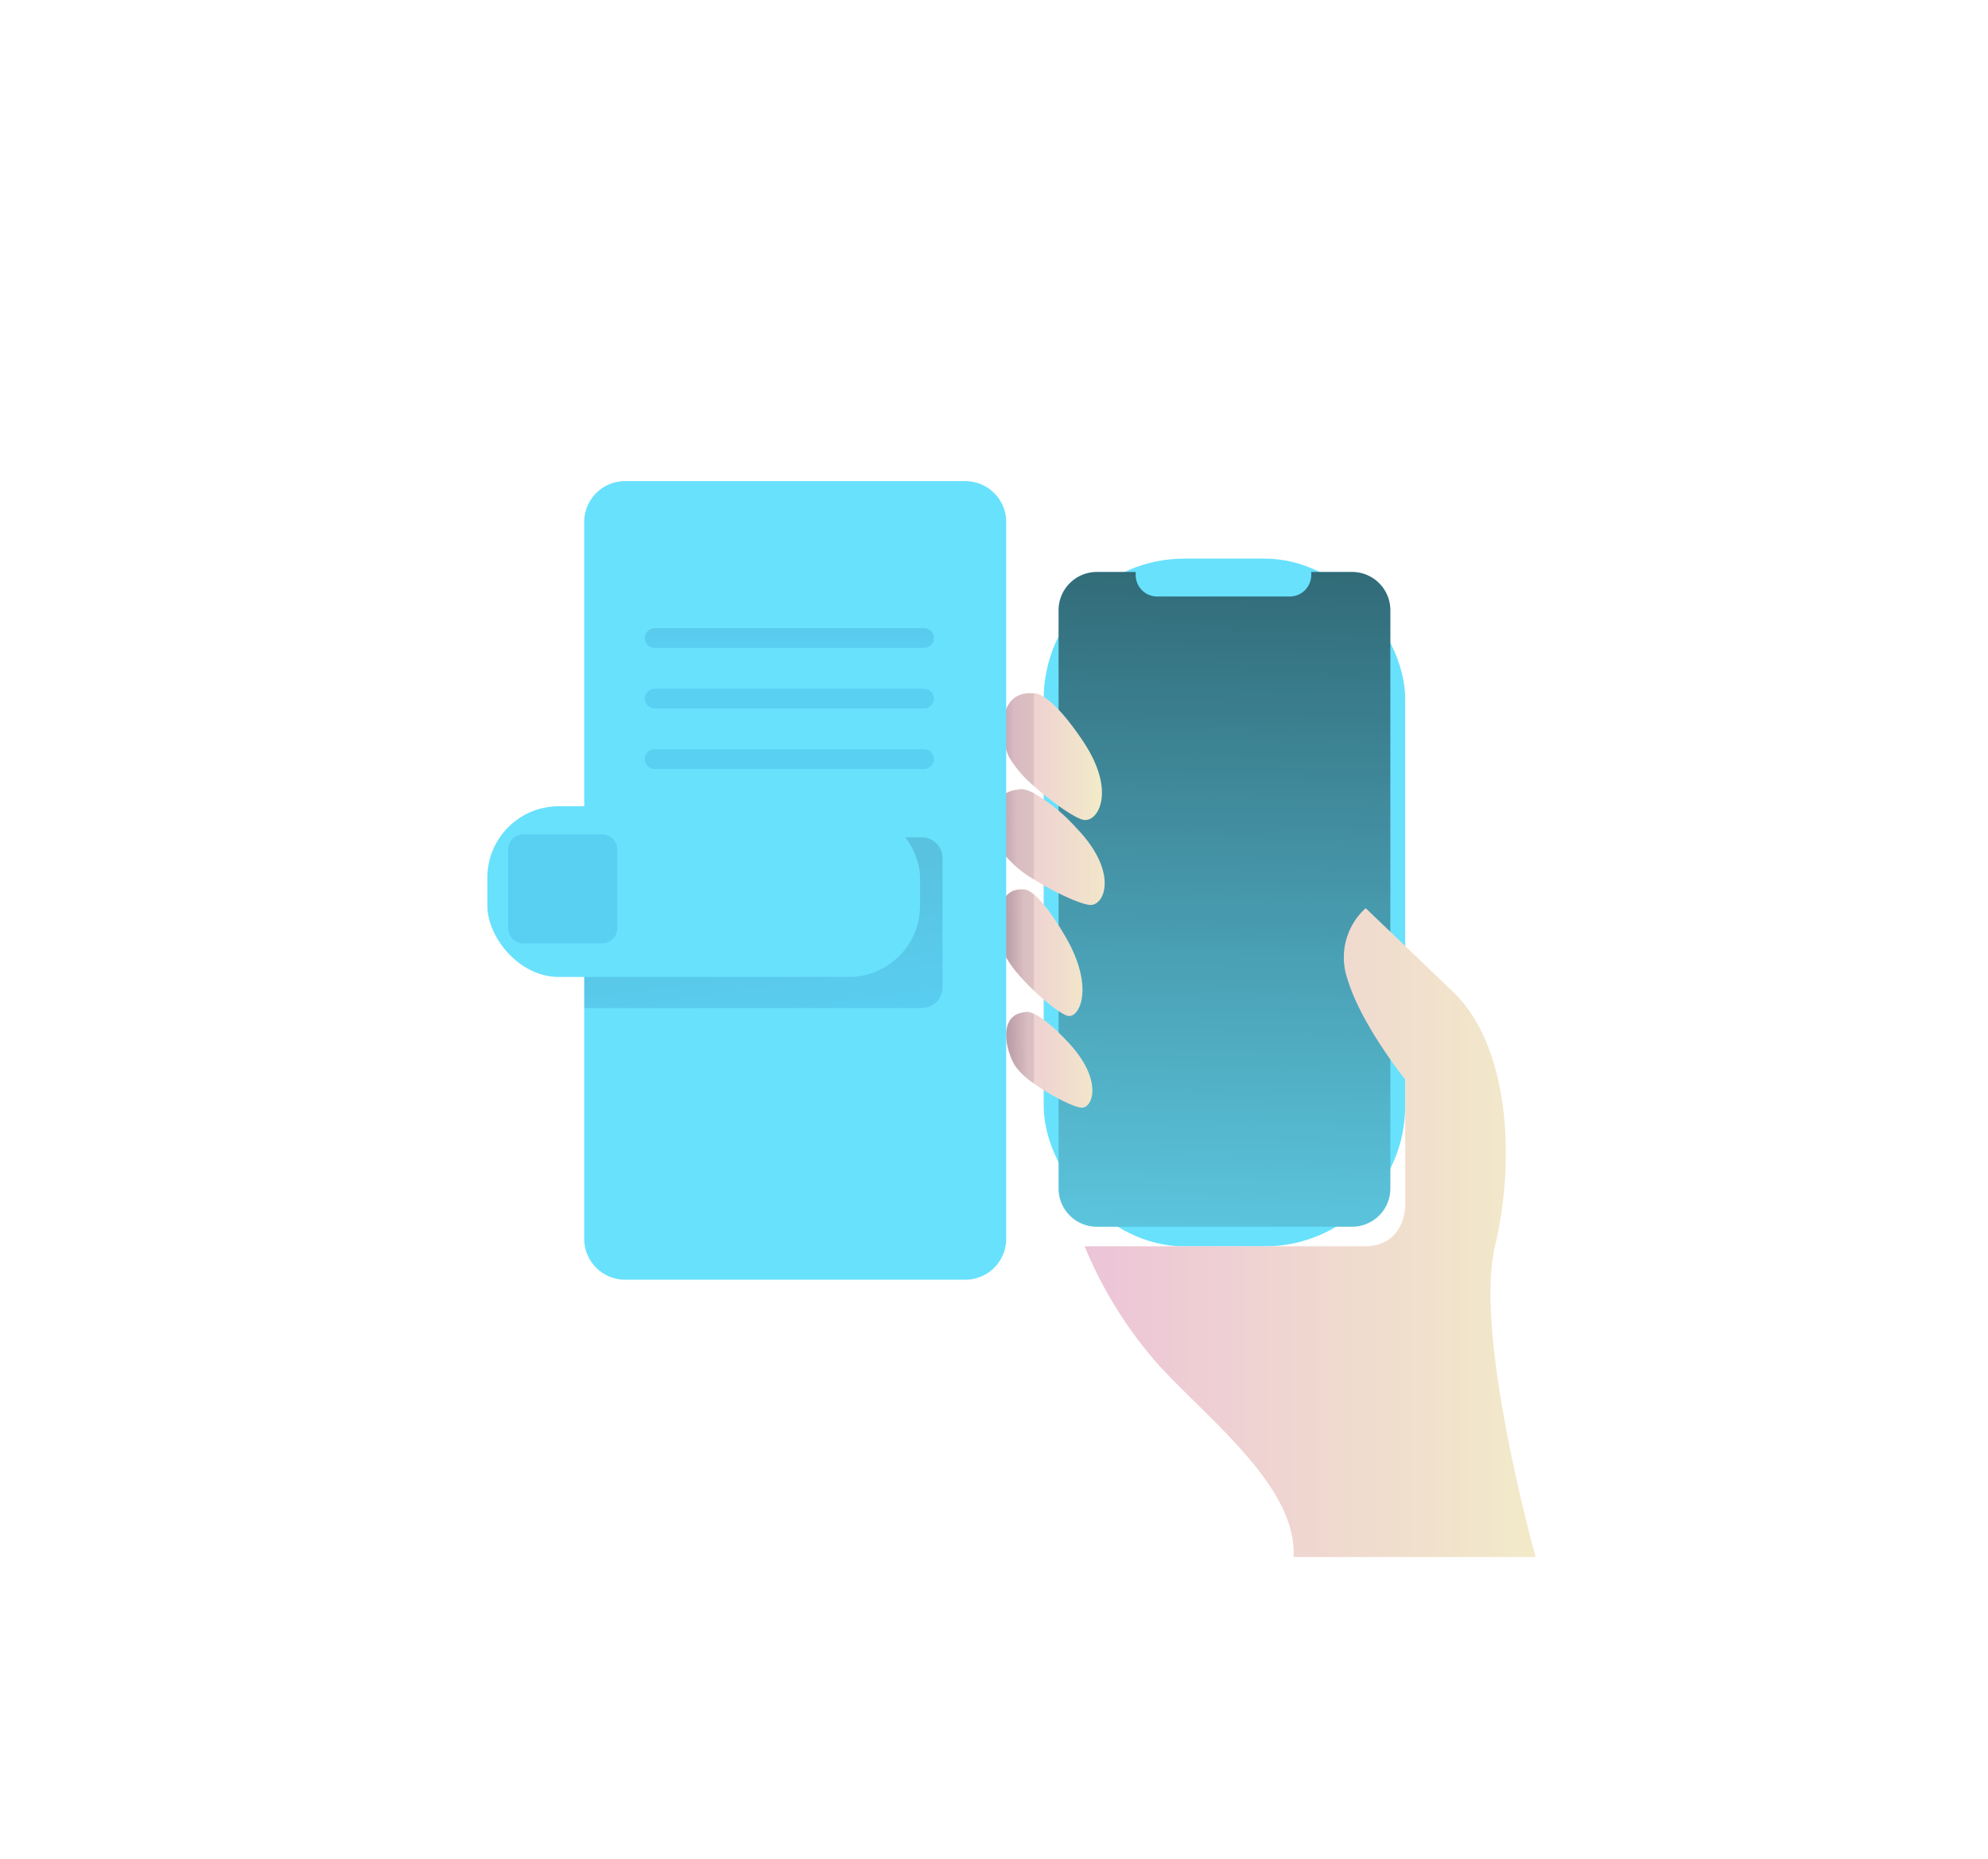 <svg xmlns="http://www.w3.org/2000/svg" xmlns:xlink="http://www.w3.org/1999/xlink" width="312.31" height="292.068" viewBox="0 0 312.31 292.068"><defs><style>.a,.d{fill:none;}.b{fill:#68e1fd;}.c,.j,.k,.l,.m{opacity:0.81;}.c{fill:url(#a);}.d{opacity:0.17;}.e{fill:url(#b);}.f{fill:url(#c);}.g{fill:url(#d);}.h{fill:url(#e);}.i{fill:url(#f);}.j{fill:url(#g);}.k{fill:url(#h);}.l{fill:url(#i);}.m{fill:url(#j);}.n,.o,.p,.q,.r{opacity:0.19;}.n{fill:url(#k);}.o{fill:url(#l);}.p{fill:url(#m);}.q{fill:url(#n);}.r{fill:url(#o);}</style><linearGradient id="a" x1="0.512" y1="-0.722" x2="0.493" y2="1.168" gradientUnits="objectBoundingBox"><stop offset="0"/><stop offset="0.97" stop-opacity="0.102"/></linearGradient><linearGradient id="b" y1="0.5" x2="1" y2="0.5" gradientUnits="objectBoundingBox"><stop offset="0" stop-color="#ecc4d7"/><stop offset="0.42" stop-color="#efd4d1"/><stop offset="1" stop-color="#f2eac9"/></linearGradient><linearGradient id="c" x1="0" y1="0.5" x2="1" y2="0.5" xlink:href="#b"/><linearGradient id="d" x1="0" y1="0.5" x2="1" y2="0.5" xlink:href="#b"/><linearGradient id="e" x1="0" y1="0.5" x2="1" y2="0.5" xlink:href="#b"/><linearGradient id="f" x1="0" y1="0.5" x2="1" y2="0.5" xlink:href="#b"/><linearGradient id="g" x1="-2.286" y1="0.543" x2="0.552" y2="0.505" xlink:href="#a"/><linearGradient id="h" x1="-1.44" y1="0.54" x2="0.749" y2="0.502" xlink:href="#a"/><linearGradient id="i" x1="-1.667" y1="0.534" x2="0.834" y2="0.5" xlink:href="#a"/><linearGradient id="j" x1="-2.216" y1="0.548" x2="0.945" y2="0.499" xlink:href="#a"/><linearGradient id="k" x1="0.421" y1="0.26" x2="0.672" y2="1.161" gradientUnits="objectBoundingBox"><stop offset="0" stop-color="#183866"/><stop offset="1" stop-color="#1a7fc1"/></linearGradient><linearGradient id="l" x1="0.443" y1="-3.288" x2="0.512" y2="1.269" xlink:href="#k"/><linearGradient id="m" x1="0.398" y1="-6.218" x2="0.467" y2="-1.66" xlink:href="#k"/><linearGradient id="n" x1="0.354" y1="-9.146" x2="0.423" y2="-4.588" xlink:href="#k"/><linearGradient id="o" x1="-1.141" y1="0.499" x2="-1.135" y2="0.499" xlink:href="#k"/></defs><g transform="translate(260.996 244.077)"><path class="a" d="M328.968.164C293.606,3.077,271.8,40.1,239.979,55.816c-14.293,7.065-30.4,9.655-45.058,15.917-24.938,10.645-45.98,35.278-43.728,62.3,2.919,35.023,40.691,56.772,52.563,89.844,3.275,9.129,4.474,18.9,7.851,27.987,8.428,22.676,31.268,39.22,55.431,40.159,19.407.752,37.925-7.591,57.128-10.532,23.507-3.609,47.473.956,71.269.147s49.775-8.9,61.444-29.622c9.446-16.782,7.138-37.688,1.912-56.223s-13.162-36.624-14.22-55.855c-1.222-22.393,6.047-48.191-8.739-65.047-10.973-12.54-31.239-15.5-39.068-30.2-8.45-15.837-11.414-17.947-25.623-27.337C357.091,8.043,347.493-1.363,328.968.164Z" transform="translate(-412.023 -244.077)"/><rect class="b" width="56.793" height="108.053" rx="22.11" transform="translate(-97.035 -156.311)"/><path class="b" d="M514.118,71.007v90.855a6.01,6.01,0,0,1-6.01,6.007H468a6.01,6.01,0,0,1-6-6.007V71.01A6.013,6.013,0,0,1,468.007,65h6.106v.474a3.381,3.381,0,0,0,3.381,3.381h20.812a3.379,3.379,0,0,0,3.381-3.381V65h6.423A6.013,6.013,0,0,1,514.118,71.007Z" transform="translate(-556.694 -219.212)"/><path class="c" d="M514.118,71.007v90.855a6.01,6.01,0,0,1-6.01,6.007H468a6.01,6.01,0,0,1-6-6.007V71.01A6.013,6.013,0,0,1,468.007,65h6.106v.474a3.381,3.381,0,0,0,3.381,3.381h20.812a3.379,3.379,0,0,0,3.381-3.381V65h6.423A6.013,6.013,0,0,1,514.118,71.007Z" transform="translate(-556.694 -219.212)"/><rect class="d" width="38.31" height="13.875" rx="6.937" transform="translate(-86.059 -96.128)"/><rect class="d" width="38.31" height="13.875" rx="6.937" transform="translate(-86.059 -76.606)"/><path class="e" d="M533.955,259.825,520.217,246.66a10.423,10.423,0,0,0-2.867,11.127c2.134,7.167,9.074,15.794,9.074,15.794v19.771s.078,6.432-6.432,6.432H476.06a66.091,66.091,0,0,0,11.63,18.655c7.8,8.566,21.789,19.146,21.19,30.16h38.042s-9.746-34.69-6.4-48.8S542.625,268.126,533.955,259.825Z" transform="translate(-566.666 -348.053)"/><path class="f" d="M444.529,150.375c-1.39-.34-4.873-2.742-7.711-5.309a17.288,17.288,0,0,1-3.931-4.6c-1.506-3.291-1.771-10.5,3.931-9.947,0,0,2.326-.529,7.711,7.5S446.8,150.933,444.529,150.375Z" transform="translate(-535.392 -265.658)"/><path class="g" d="M442.127,200.542c-1.454-.087-5.524-1.928-8.83-4.018a16.58,16.58,0,0,1-4.4-3.64c-2.076-2.966-3.632-10.008,2.079-10.488,0,0,.645-.291,2.326.582a27.768,27.768,0,0,1,6.609,5.405C446.657,195.312,444.471,200.682,442.127,200.542Z" transform="translate(-531.879 -302.442)"/><path class="h" d="M440.518,256.362c-.965-.262-3.172-1.934-5.28-3.946-2.035-1.934-3.957-4.181-4.611-5.789-1.337-3.286-1.745-10.546,2.983-10.112,0,0,.5-.154,1.628.779,1.061.872,2.678,2.733,4.943,6.606C444.853,251.875,442.408,256.87,440.518,256.362Z" transform="translate(-533.811 -340.845)"/><path class="i" d="M445.489,317.773c-1.224-.093-4.783-1.884-7.449-3.8a11.777,11.777,0,0,1-2.841-2.617c-1.628-2.457-2.908-8.257,1.509-8.6,0,0,.375-.169,1.332.265,1.061.48,2.844,1.707,5.62,4.739C448.928,313.519,447.292,317.909,445.489,317.773Z" transform="translate(-536.613 -387.82)"/><rect class="d" width="38.31" height="13.875" rx="6.937" transform="translate(-86.059 -135.17)"/><rect class="d" width="38.31" height="13.875" rx="6.937" transform="translate(-86.059 -115.649)"/><path class="j" d="M436.831,130.517v14.538a17.288,17.288,0,0,1-3.931-4.6C431.405,137.172,431.129,129.964,436.831,130.517Z" transform="translate(-535.404 -265.658)"/><path class="k" d="M433.327,182.983v13.549a16.578,16.578,0,0,1-4.4-3.64c-2.076-2.966-3.632-10.008,2.079-10.488C431,182.4,431.649,182.125,433.327,182.983Z" transform="translate(-531.9 -302.449)"/><path class="l" d="M435.238,237.287v15.119c-2.035-1.934-3.957-4.181-4.611-5.789-1.337-3.286-1.745-10.546,2.983-10.112C433.609,236.508,434.112,236.345,435.238,237.287Z" transform="translate(-533.811 -340.837)"/><path class="m" d="M438.04,303.026v10.95a11.777,11.777,0,0,1-2.841-2.617c-1.628-2.457-2.908-8.257,1.509-8.6C436.708,302.761,437.083,302.593,438.04,303.026Z" transform="translate(-536.613 -387.82)"/><path class="b" d="M271.992,22.326V134.943a6.423,6.423,0,0,1-6.423,6.426H212.123a6.423,6.423,0,0,1-6.423-6.426V22.326a6.423,6.423,0,0,1,6.423-6.426h53.446A6.423,6.423,0,0,1,271.992,22.326Z" transform="translate(-374.915 -184.388)"/><path class="d" d="M222.093,15.9V141.369h-9.97a6.423,6.423,0,0,1-6.423-6.426V22.326a6.423,6.423,0,0,1,6.423-6.426Z" transform="translate(-374.915 -184.388)"/><path class="n" d="M261.987,211.666v20.3a3.259,3.259,0,0,1-3.259,3.259H205.7V208.41h53.028A3.256,3.256,0,0,1,261.987,211.666Z" transform="translate(-374.915 -320.925)"/><rect class="b" width="67.978" height="26.819" rx="11.21" transform="translate(-184.433 -117.402)"/><path class="o" d="M282.3,98.447H239.99a1.55,1.55,0,0,1-1.55-1.547h0a1.55,1.55,0,0,1,1.55-1.55H282.3a1.55,1.55,0,0,1,1.55,1.55h0a1.547,1.547,0,0,1-1.55,1.547Z" transform="translate(-398.135 -240.737)"/><path class="p" d="M282.3,131.187H239.99a1.55,1.55,0,0,1-1.55-1.55h0a1.55,1.55,0,0,1,1.55-1.547H282.3a1.547,1.547,0,0,1,1.55,1.547h0A1.55,1.55,0,0,1,282.3,131.187Z" transform="translate(-398.135 -263.958)"/><path class="q" d="M282.3,163.907H239.99a1.55,1.55,0,0,1-1.55-1.547h0a1.55,1.55,0,0,1,1.55-1.55H282.3a1.55,1.55,0,0,1,1.55,1.55h0a1.547,1.547,0,0,1-1.55,1.547Z" transform="translate(-398.135 -287.164)"/><path class="r" d="M181.75,209.163v12.348a2.393,2.393,0,0,1-2.291,2.39.634.634,0,0,1-.1,0H167.006a2.4,2.4,0,0,1-2.4-2.4V209.163a2.393,2.393,0,0,1,2.4-2.393h12.348a2.393,2.393,0,0,1,2.4,2.393Z" transform="translate(-345.772 -319.761)"/><path class="d" d="M185.1,228.311a6.464,6.464,0,0,1-.273,1.864.631.631,0,0,1-.1,0H172.459a6.472,6.472,0,0,1,4.1-7.984,3.506,3.506,0,1,1,3.687-.145A6.461,6.461,0,0,1,185.1,228.311Z" transform="translate(-351.144 -326.047)"/></g></svg>